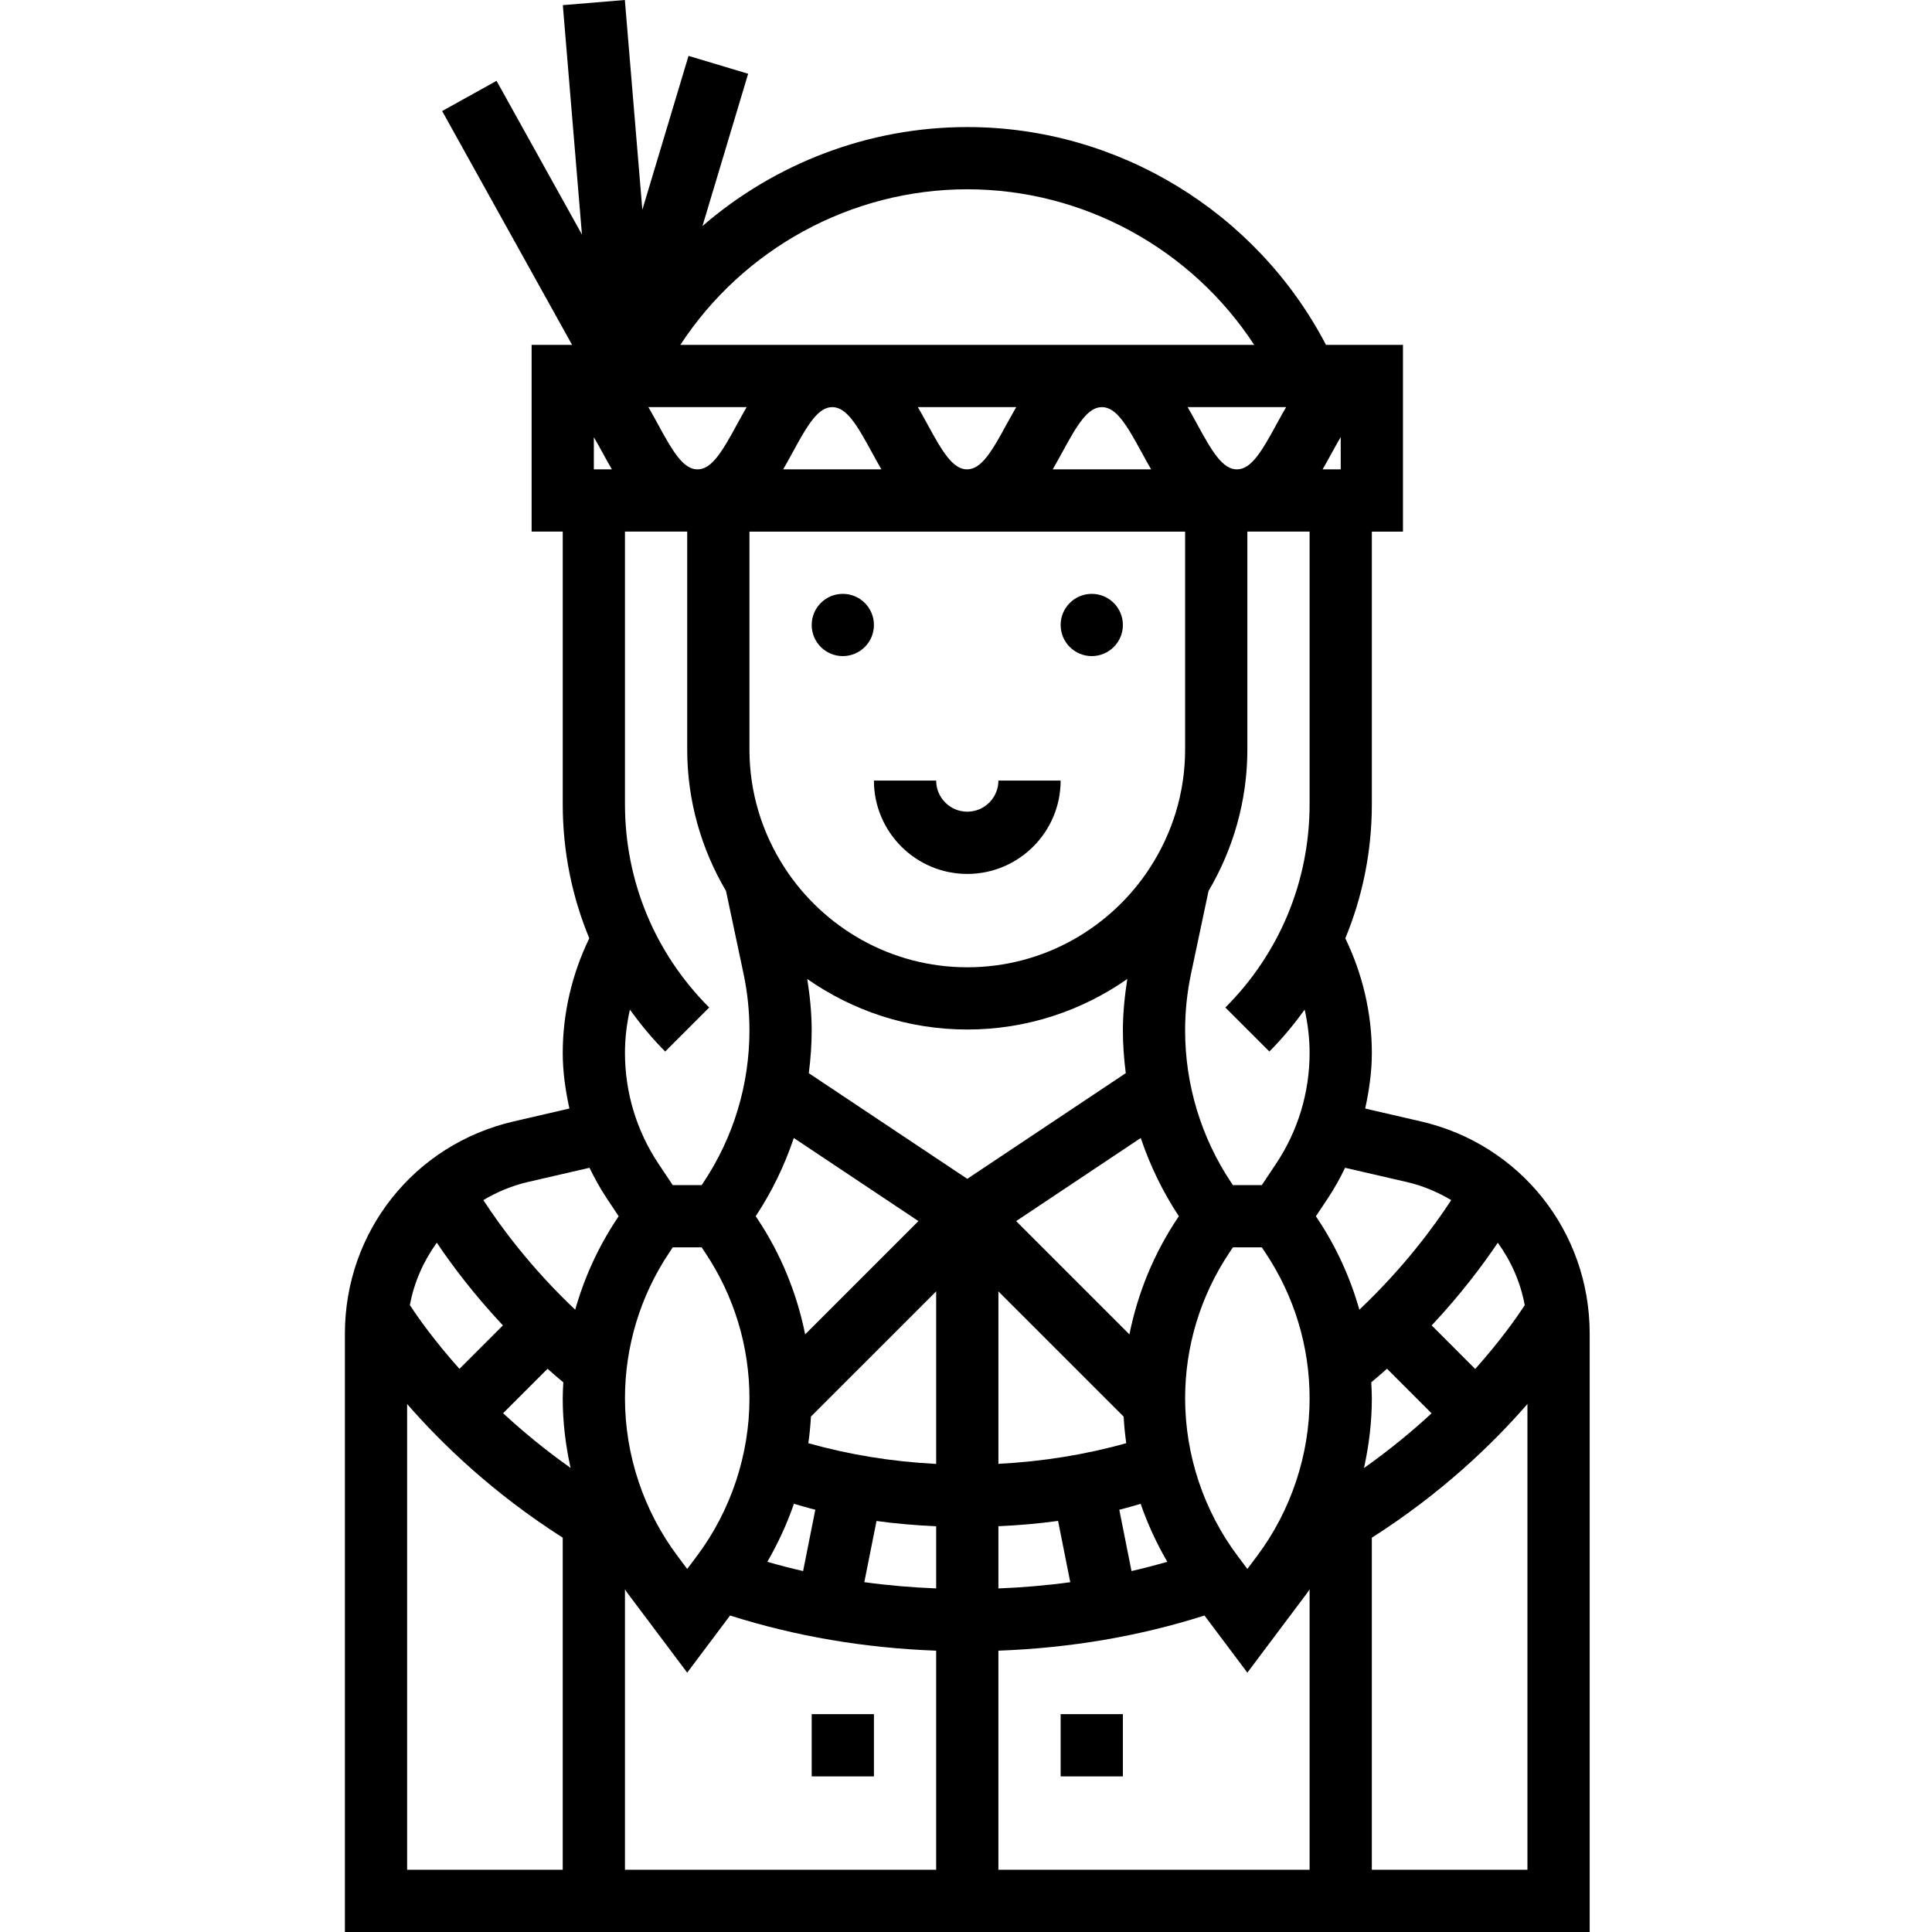 <svg height="496pt" viewBox="-88 0 496 496.664" width="496pt" xmlns="http://www.w3.org/2000/svg"><path d="m276.926 288.281-14.305-3.305c1.016-4.68 1.711-9.441 1.711-14.297 0-10.16-2.383-20.32-6.824-29.465 4.473-10.781 6.824-22.453 6.824-34.488v-70.062h8v-48h-19.785c-17.824-34.16-53.438-56-92.215-56-25.418 0-49.488 9.367-68.078 25.441l11.742-39.145-15.328-4.594-11.871 39.562-4.496-53.93-15.945 1.328 4.914 58.961-21.953-39.504-13.984 7.766 33.406 60.113h-10.406v48h8v70.062c0 12.035 2.352 23.707 6.824 34.488-4.441 9.145-6.824 19.305-6.824 29.465 0 4.855.695 9.617 1.711 14.297l-14.297 3.305c-25.566 5.895-43.414 28.336-43.414 54.566v153.816h320v-153.816c0-26.23-17.848-48.672-43.406-54.566zm-235.977 52.445-11.168 11.168c-6.418-7.184-10.609-13.125-12.746-16.391 1.09-5.902 3.52-11.328 6.922-16.039 3.887 5.773 9.488 13.254 16.992 21.262zm42.711-18.629.953-1.434h7.438l.953 1.434c7.406 11.109 11.328 24.055 11.328 37.406 0 14.496-4.793 28.871-13.488 40.48l-2.512 3.352-2.504-3.344c-8.703-11.609-13.496-25.984-13.496-40.488 0-13.352 3.922-26.297 11.328-37.406zm152.391-1.434.953 1.434c7.406 11.109 11.328 24.055 11.328 37.406 0 14.496-4.793 28.871-13.488 40.48l-2.512 3.352-2.504-3.344c-8.703-11.609-13.496-25.984-13.496-40.488 0-13.359 3.922-26.297 11.328-37.414l.953-1.426zm-83.719 11.312v44.359c-11.238-.566-22.32-2.359-32.863-5.328.32-2.273.543-4.551.672-6.848zm-33.137-80.305c11.672 8.16 25.84 12.992 41.137 12.992s29.465-4.832 41.137-12.992c-.68 4.375-1.137 8.785-1.137 13.207 0 3.707.281 7.367.742 11l-40.742 27.168-40.742-27.16c.461-3.629.742-7.301.742-11.008 0-4.422-.457-8.832-1.137-13.207zm81.328 112.496c.129 2.289.352 4.566.672 6.84-10.551 2.961-21.633 4.727-32.863 5.305v-44.328zm-84.758 22.418c1.832.512 3.637 1.078 5.496 1.52l-3.137 15.773c-3.105-.711-6.168-1.504-9.199-2.375 2.742-4.742 5.055-9.734 6.84-14.918zm21.23 4.422c5.047.695 10.168 1.121 15.336 1.352v15.977c-6.258-.246-12.418-.77-18.473-1.602zm31.336 1.344c5.176-.23 10.289-.672 15.336-1.367l3.137 15.758c-6.059.832-12.215 1.355-18.473 1.602zm34.215 11.527-3.137-15.766c1.859-.449 3.664-1.008 5.496-1.52 1.777 5.184 4.098 10.176 6.852 14.918-3.043.863-6.105 1.656-9.211 2.367zm11.801-90.664c-6.07 9.113-10.207 19.227-12.336 29.816l-29.121-29.121 32.035-21.359c2.383 7.051 5.629 13.809 9.797 20.105zm41.984-192.551h-4.664c.832-1.434 1.617-2.855 2.344-4.184.832-1.527 1.578-2.855 2.32-4.121zm-14.039-16c-.832 1.434-1.617 2.848-2.344 4.184-3.984 7.352-6.664 11.816-10.312 11.816-3.648 0-6.336-4.465-10.32-11.816-.719-1.336-1.512-2.75-2.344-4.184zm-37.039 11.816c.719 1.336 1.512 2.75 2.344 4.184h-25.305c.832-1.434 1.613-2.855 2.344-4.184 3.984-7.352 6.664-11.816 10.305-11.816 3.648 0 6.328 4.465 10.312 11.816zm-34.691-7.633c-3.973 7.352-6.656 11.816-10.301 11.816-3.633 0-6.312-4.465-10.289-11.809-.73-1.336-1.512-2.758-2.344-4.191h25.277c-.82 1.434-1.613 2.855-2.344 4.184zm-34.656 7.625c.73 1.336 1.516 2.758 2.348 4.191h-25.258c.832-1.441 1.617-2.855 2.344-4.191 3.977-7.344 6.648-11.809 10.281-11.809 3.633 0 6.312 4.465 10.285 11.809zm-34.637-7.617c-3.977 7.344-6.656 11.809-10.289 11.809-3.633 0-6.312-4.465-10.289-11.816-.719-1.336-1.512-2.75-2.344-4.184h25.258c-.824 1.441-1.617 2.855-2.336 4.191zm-36.938 11.809v-8.273c.727 1.258 1.473 2.57 2.289 4.082.719 1.336 1.512 2.75 2.344 4.184h-4.633zm40 72v-56h112v56c0 11.184-3.336 21.602-9.008 30.352l-.047-.008-.023.129c-10 15.344-27.281 25.527-46.922 25.527s-36.922-10.184-46.922-25.527l-.023-.129-.047.008c-5.672-8.75-9.008-19.168-9.008-30.352zm11.406 99.887 32.035 21.359-29.121 29.121c-2.129-10.59-6.258-20.703-12.336-29.816l-.375-.559c4.168-6.297 7.422-13.055 9.797-20.105zm-63.309 59.328c1.309 1.168 2.664 2.328 4.055 3.488-.074 1.375-.152 2.754-.152 4.137 0 6.016.719 12 2.016 17.855-6.559-4.648-12.336-9.414-17.344-14.062zm20.59 57.715 15.312 20.398 11.023-14.688c16.762 5.336 34.504 8.359 52.977 9.039v56.32h-80v-72.078c.238.336.449.688.688 1.008zm95.312 14.75c18.465-.68 36.215-3.703 52.977-9.039l11.023 14.688 15.312-20.406c.238-.328.449-.676.688-1v72.078h-80zm93.984-46.953c1.289-5.863 2.016-11.863 2.016-17.887 0-1.383-.078-2.762-.152-4.145 1.391-1.16 2.734-2.32 4.055-3.488l11.449 11.457c-5.008 4.641-10.793 9.406-17.367 14.062zm28.59-25.461-11.191-11.195c7.504-8.008 13.105-15.488 17-21.262 3.41 4.719 5.84 10.145 6.922 16.055-2.129 3.266-6.312 9.199-12.73 16.402zm-17.574-48.059c4.129.953 7.93 2.586 11.406 4.641-4.414 6.793-12.191 17.367-23.613 28.176-2.352-8.281-5.961-16.199-10.809-23.473l-.367-.551 3.07-4.602c1.68-2.52 3.129-5.16 4.441-7.855zm-25-97.145c0 19.754-7.688 38.312-21.656 52.281l11.312 11.312c3.359-3.359 6.336-6.992 9.078-10.762.816 3.648 1.266 7.387 1.266 11.121 0 10.176-2.984 20.039-8.633 28.504l-3.648 5.48h-7.438l-.434-.648c-7.75-11.633-11.848-25.168-11.848-39.137 0-4.895.512-9.816 1.527-14.598l4.496-21.234c6.297-10.688 9.977-23.102 9.977-36.383v-56h16zm-88-158.062c29.938 0 57.672 15.359 73.762 40h-147.523c16.09-24.641 43.824-40 73.762-40zm-77.656 221.656 11.312-11.312c-13.969-13.969-21.656-32.527-21.656-52.281v-70.062h16v56c0 13.281 3.68 25.695 9.977 36.383l4.496 21.234c1.016 4.789 1.527 9.703 1.527 14.598 0 13.969-4.098 27.504-11.848 39.137l-.434.648h-7.438l-3.656-5.48c-5.641-8.465-8.625-18.328-8.625-28.504 0-3.734.449-7.473 1.266-11.121 2.742 3.77 5.719 7.402 9.078 10.762zm-35.336 33.551 15.871-3.664c1.312 2.688 2.762 5.328 4.441 7.855l3.062 4.602-.367.551c-4.855 7.281-8.457 15.199-10.809 23.48-11.422-10.809-19.199-21.391-23.613-28.184 3.484-2.055 7.277-3.68 11.414-4.641zm-31.008 57.059c8.961 10.309 22.137 22.973 40 34.367v85.367h-40zm248 119.734v-85.359c17.871-11.383 31.039-24.059 40-34.375v119.734zm0 0"/><path d="m184.332 440.664h16v16h-16zm0 0"/><path d="m120.332 440.664h16v16h-16zm0 0"/><path d="m200.332 160.664c0 4.418-3.582 8-8 8s-8-3.582-8-8c0-4.418 3.582-8 8-8s8 3.582 8 8zm0 0"/><path d="m136.332 160.664c0 4.418-3.582 8-8 8s-8-3.582-8-8c0-4.418 3.582-8 8-8s8 3.582 8 8zm0 0"/><path d="m160.332 224.664c13.23 0 24-10.77 24-24h-16c0 4.414-3.594 8-8 8s-8-3.586-8-8h-16c0 13.23 10.77 24 24 24zm0 0"/></svg>